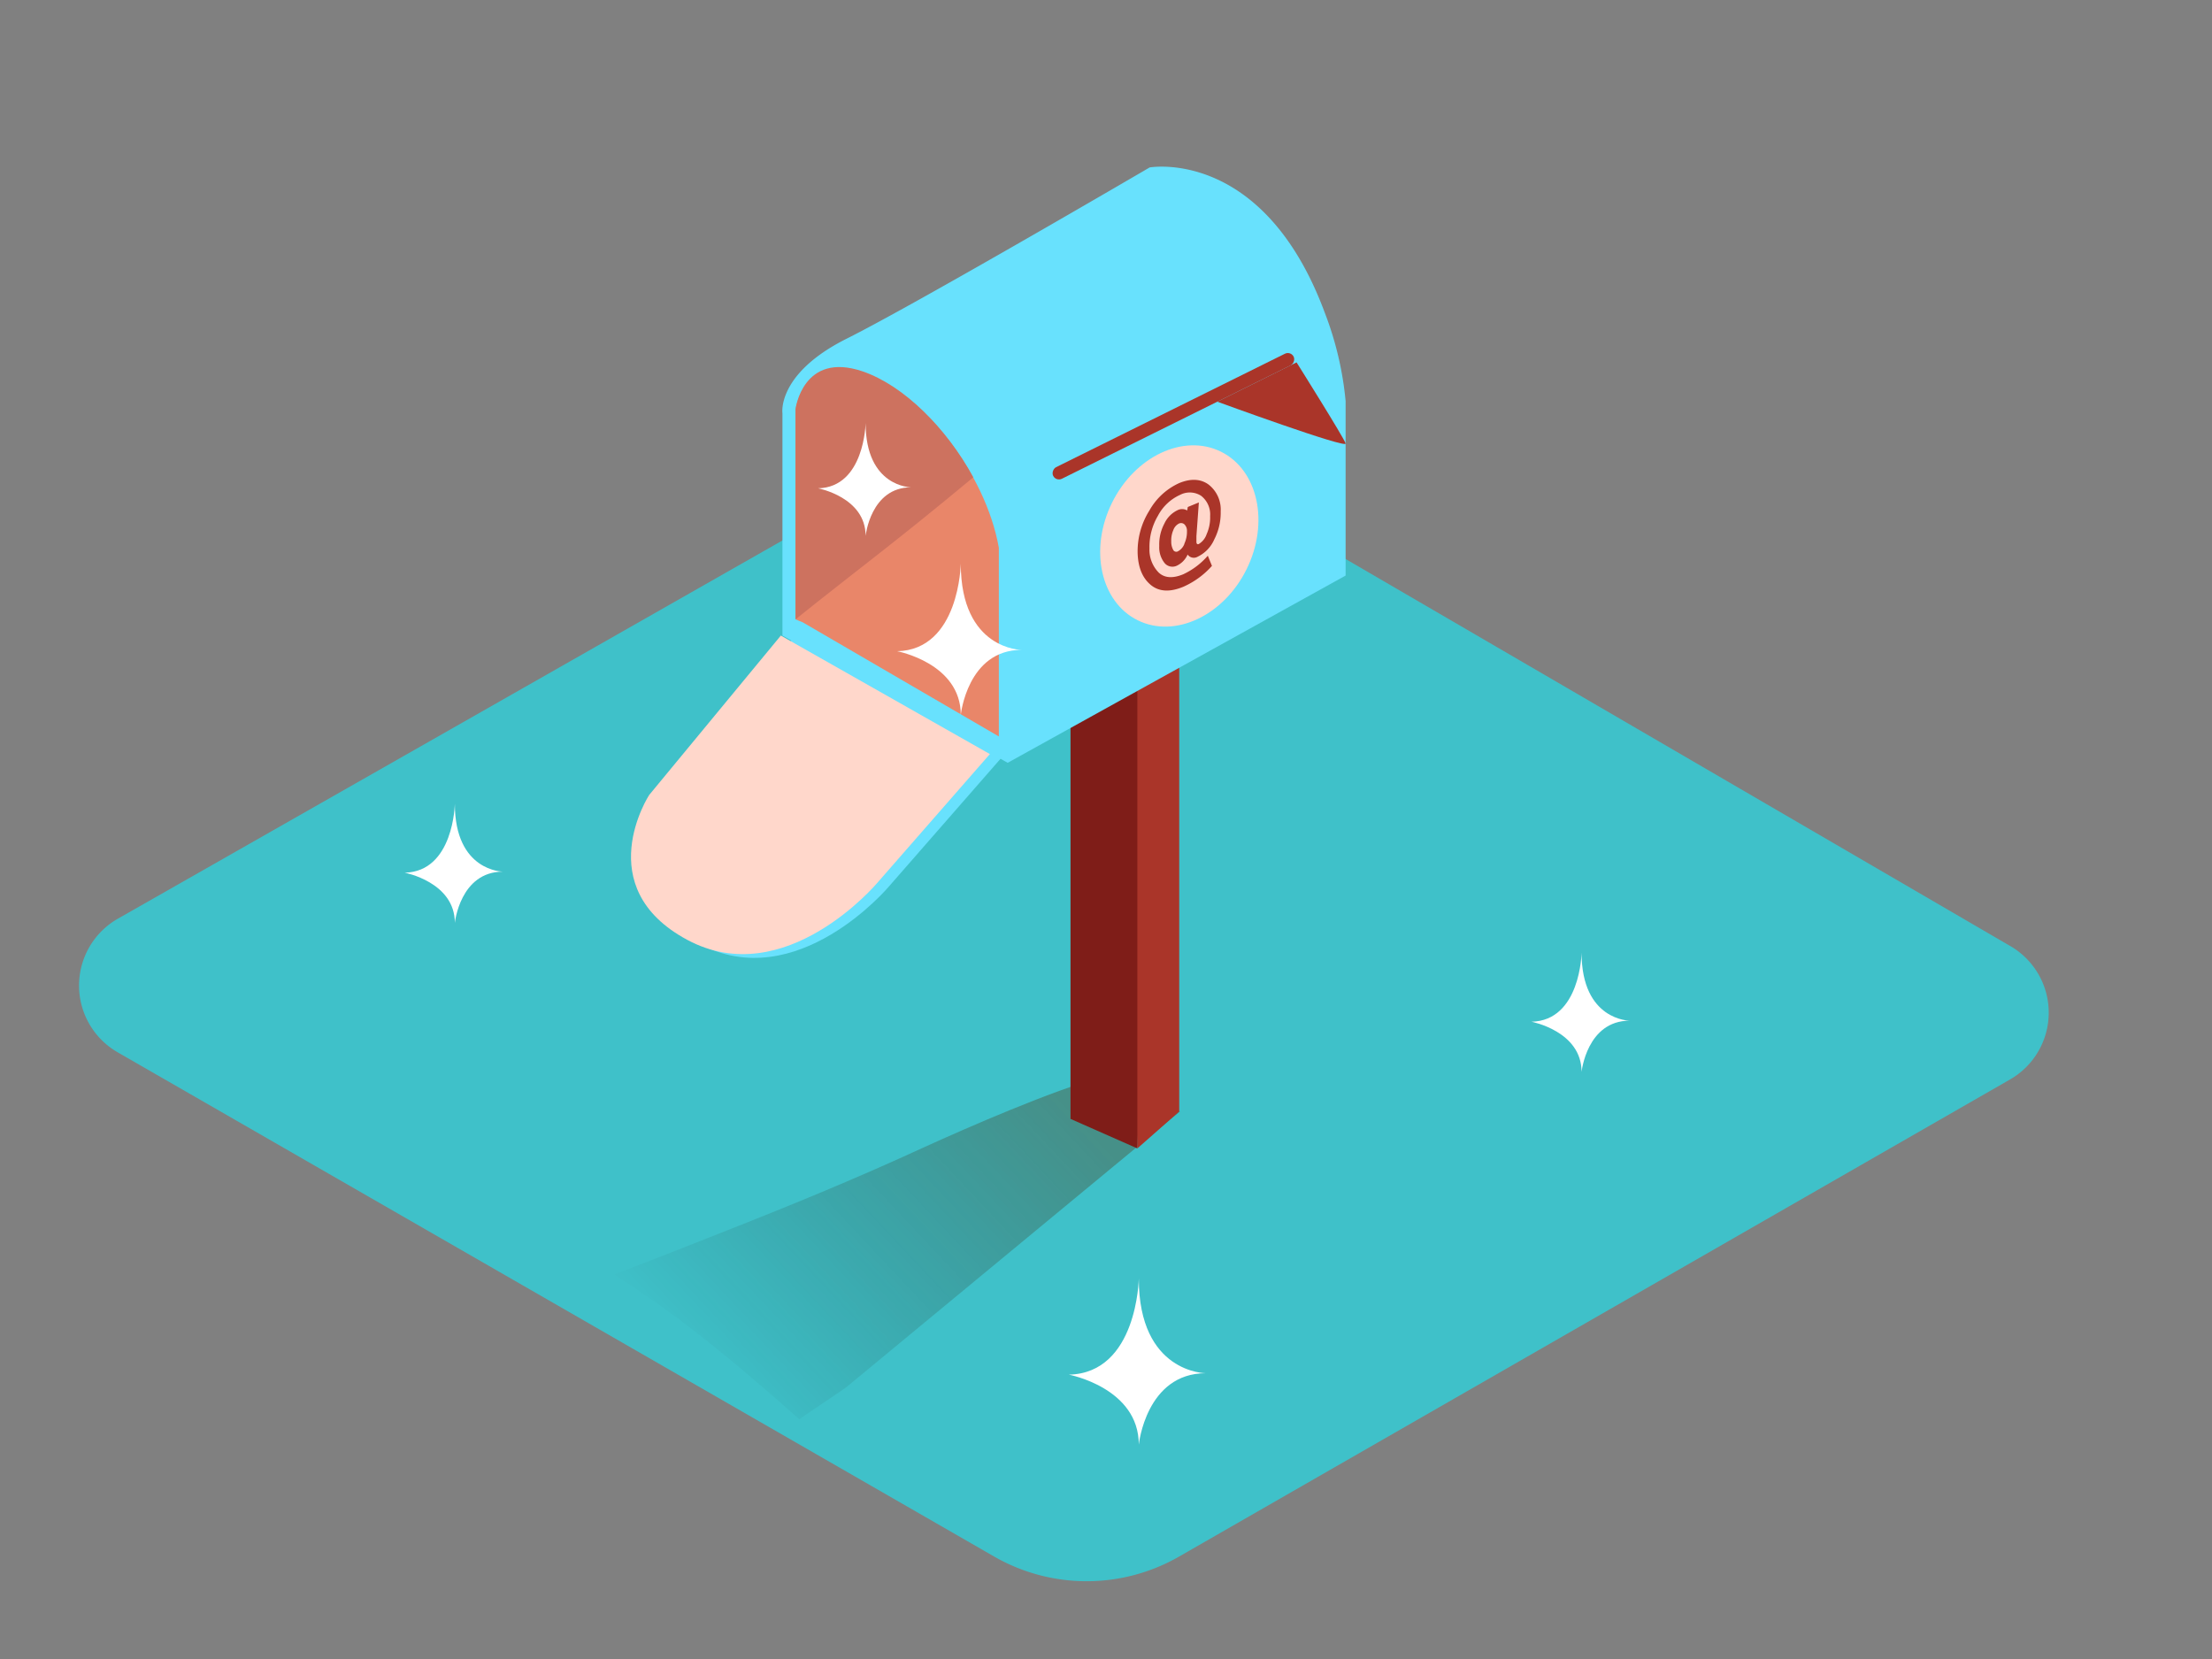<svg id="Layer_2" data-name="Layer 2" xmlns="http://www.w3.org/2000/svg" xmlns:xlink="http://www.w3.org/1999/xlink" viewBox="0 0 400 300"><rect x="0" y="0" width="400" height="300" fill="#808080" stroke="none"/><defs><linearGradient id="linear-gradient" x1="126.76" y1="249.13" x2="186.77" y2="192.67" gradientUnits="userSpaceOnUse"><stop offset="0" stop-opacity="0"/><stop offset="0.99" stop-color="#552800"/></linearGradient></defs><title>PP</title><path d="M21.33,166.12,177.55,77.21a25.05,25.05,0,0,1,25,.13l161,93.75a13.92,13.92,0,0,1-.07,24.11L213.23,281.47a33.57,33.57,0,0,1-33.46,0L21.28,190.29A13.92,13.92,0,0,1,21.33,166.12Z" fill="#3fc1c9"/><path d="M144.53,256.63l8.35-5.65,60.5-50-14.32-6.15c-8.59,2.3-24,9-32,12.65-11.81,5.44-23.77,10.37-35.87,15.13q-10.05,4-20.13,7.88C123.1,238.06,133.9,247.23,144.53,256.63Z" opacity="0.32" fill="url(#linear-gradient)"/><polyline points="205.67 207.67 193.58 202.33 193.58 110 209.46 104.33" fill="#7f1d18"/><polyline points="213.24 92.33 213.24 201 205.67 207.67 205.67 103" fill="#aa3529"/><path d="M141.49,114.93V74.72s-1.06-7.14,11.64-13.49,54.76-30.95,54.76-30.95,20.63-3.7,31.74,26.45a59.73,59.73,0,0,1,3.7,15.8v31.55l-61.11,33.86Z" fill="#68e1fd"/><path d="M143.85,112V74.19s1.32-10.58,12.17-6.88,22.22,18.25,24.6,31.74v34.12l-35.45-20.63" fill="#e98669"/><rect x="211.03" y="51" width="2.34" height="48.53" rx="1.17" ry="1.17" transform="translate(185.37 -148.28) rotate(63.63)" fill="#aa3529"/><path d="M234.46,65.53s8.55,13.61,8.87,14.66-23.2-7.55-23.2-7.55" fill="#aa3529"/><path d="M143.28,115.61l-23.81,28.83s-10.85,16.67,6.88,26.19,34.39-10.32,34.39-10.32L181.11,137Z" fill="#68e1fd"/><path d="M141.2,114.93l-23.81,28.83s-10.85,16.67,6.88,26.19,34.39-10.32,34.39-10.32L179,136.36Z" fill="#ffd7cb"/><path d="M176,86.31c-4.86-8.93-12.57-16.6-20-19.15C145.17,63.46,143.85,74,143.85,74v38C155.85,102.38,161.62,98.28,176,86.31Z" fill="#cd725f"/><ellipse cx="213.24" cy="96.9" rx="17" ry="13.57" transform="translate(32.01 245.28) rotate(-63.74)" fill="#ffd7cb"/><path d="M218.52,87.6a5.73,5.73,0,0,1,2.22,4.88,10.5,10.5,0,0,1-1.16,5.06,6.21,6.21,0,0,1-3,3.13,1.37,1.37,0,0,1-1.82-.39,4,4,0,0,1-1.92,2,1.85,1.85,0,0,1-2.21-.42,4.53,4.53,0,0,1-1-3.13,8,8,0,0,1,.93-4.06A5,5,0,0,1,213,92.23a1.8,1.8,0,0,1,1.68.08l.11-.63,2-.82-.44,6.08c0,.41,0,.76,0,1.06s.15.49.42.38a3.3,3.3,0,0,0,1.43-1.79,7.32,7.32,0,0,0,.63-3.26,4.28,4.28,0,0,0-1.64-3.68,3.79,3.79,0,0,0-3.8-.16,8.46,8.46,0,0,0-4,3.78,11.05,11.05,0,0,0-1.53,5.9,5.9,5.9,0,0,0,1.67,4.37q1.6,1.48,4.43.31a13.25,13.25,0,0,0,4.45-3.36l.75,1.84A15.13,15.13,0,0,1,214,106.1q-3.68,1.53-5.92-.34T205.72,100a13.86,13.86,0,0,1,2.12-7.67,11.74,11.74,0,0,1,5.46-5Q216.39,86.09,218.52,87.6Zm-4.36,10.73a5,5,0,0,0,.48-2.23,1.65,1.65,0,0,0-.46-1.28.9.9,0,0,0-1-.14,2.11,2.11,0,0,0-1,1.16,4.71,4.71,0,0,0-.38,2.09,3,3,0,0,0,.34,1.48.62.62,0,0,0,.82.31,2.55,2.55,0,0,0,1.23-1.4" fill="#aa3529"/><path d="M156.53,76.48s-.18,11.64-8.6,11.82c0,0,8.6,1.61,8.6,8.6,0,0,.9-8.78,8.24-8.78C164.76,88.12,156.53,88.12,156.53,76.48Z" fill="#fff"/><path d="M173.74,101.93s-.24,15.59-11.51,15.83c0,0,11.51,2.16,11.51,11.51,0,0,1.2-11.75,11-11.75C184.78,117.53,173.74,117.53,173.74,101.93Z" fill="#fff"/><path d="M286,172.28s-.19,12.29-9.07,12.48c0,0,9.07,1.7,9.07,9.07,0,0,.95-9.26,8.7-9.26C294.73,184.57,286,184.57,286,172.28Z" fill="#fff"/><path d="M82.25,145.33s-.19,12.29-9.07,12.48c0,0,9.07,1.7,9.07,9.07,0,0,.95-9.26,8.7-9.26C90.95,157.61,82.25,157.61,82.25,145.33Z" fill="#fff"/><path d="M205.93,231.19s-.26,17.12-12.65,17.39c0,0,12.65,2.37,12.65,12.65,0,0,1.32-12.91,12.12-12.91C218.05,248.32,205.93,248.32,205.93,231.19Z" fill="#fff"/></svg>
